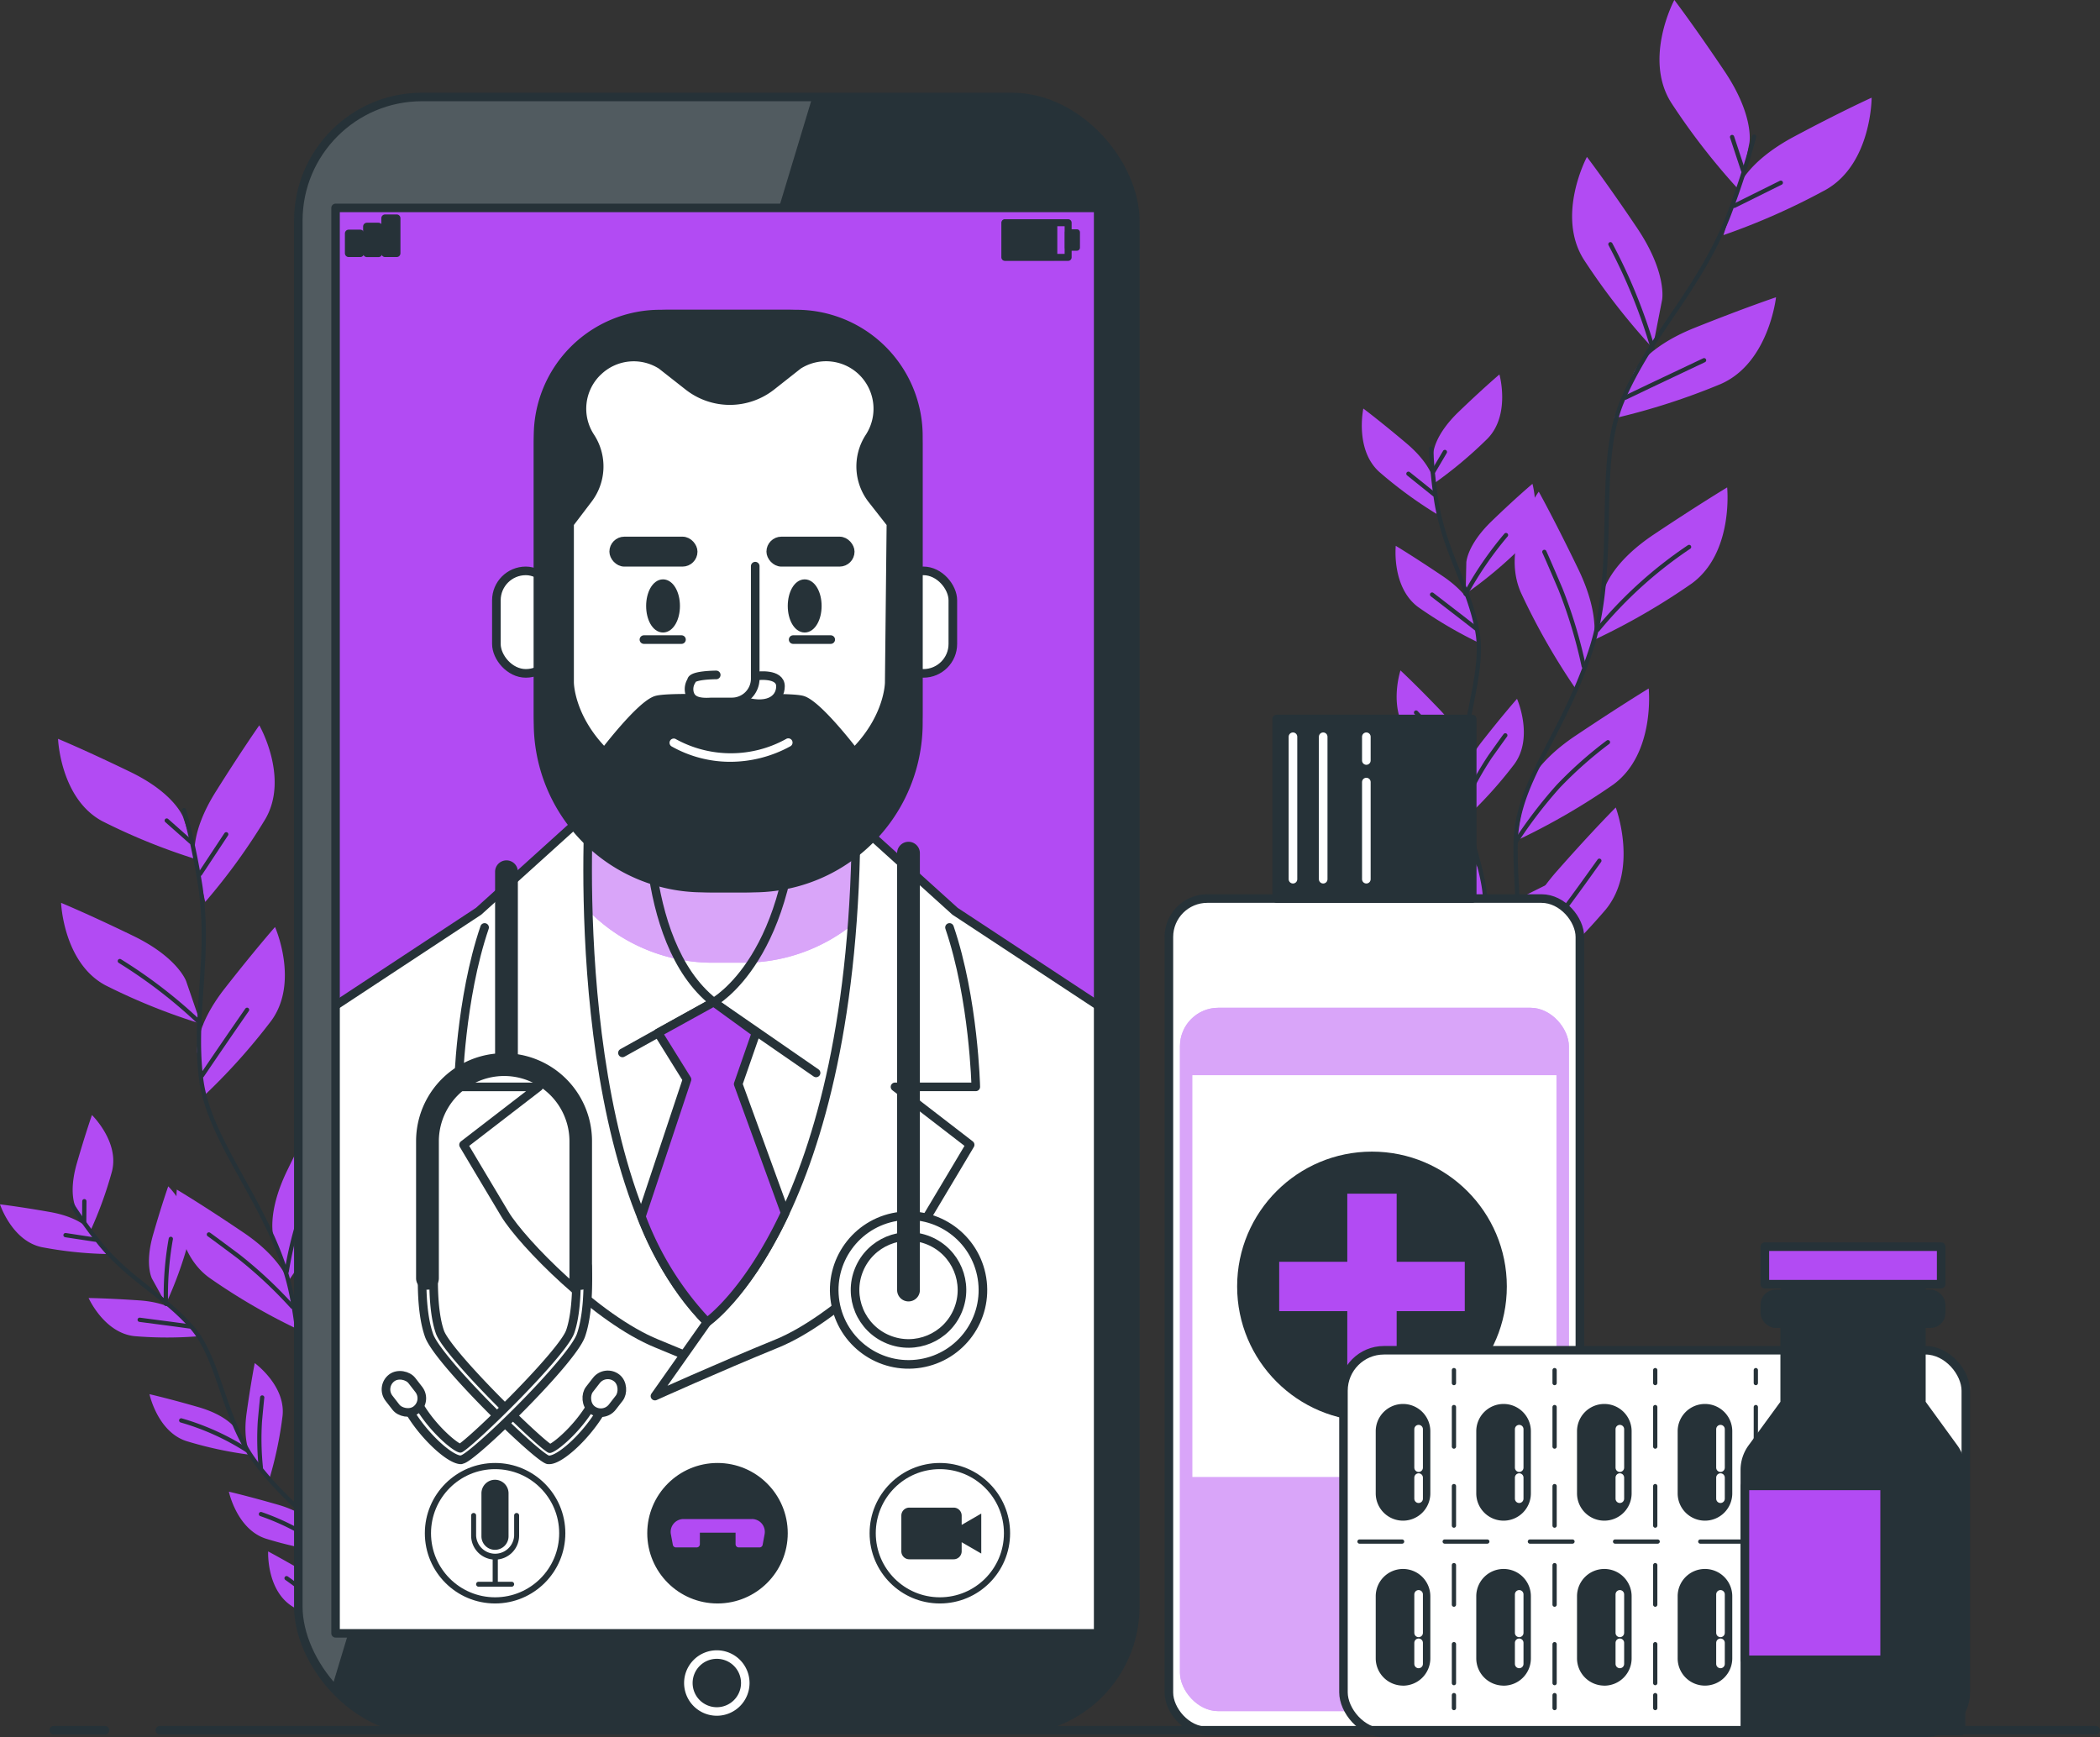 <svg xmlns="http://www.w3.org/2000/svg" xmlns:xlink="http://www.w3.org/1999/xlink" width="246.505" height="203.914" viewBox="0 0 246.505 203.914"><rect x="0" y="0" width="246.505" height="203.914" fill="#333333" stroke="none"/><defs><style>.a,.g,.j,.w,.y,.z{fill:#263238;}.a,.b,.c,.e,.g,.k,.l,.m,.n,.r,.t,.v,.w,.x,.y,.z{stroke:#263238;}.a,.b,.c,.e,.g,.h,.k,.l,.m,.n,.q,.r,.t,.v,.w,.x,.y,.z{stroke-linecap:round;stroke-linejoin:round;}.b,.d,.n{fill:#b24bf3;}.c,.f,.i,.k,.p{fill:#fff;}.c,.g,.h,.n,.t{stroke-width:1.01px;}.e,.h,.l,.m,.q,.r,.t,.v,.x{fill:none;}.e,.l,.m{stroke-width:0.5px;}.f{opacity:0.5;}.h,.q{stroke:#fff;}.l{stroke-dasharray:4.639 4.639;}.m{stroke-dasharray:5;}.o{clip-path:url(#a);}.p{opacity:0.2;}.s{clip-path:url(#b);}.u{clip-path:url(#c);}.v,.w{stroke-width:0.724px;}.x{stroke-width:0.821px;}.y{stroke-width:0.725px;}.z{stroke-width:0.883px;}</style><clipPath id="a"><rect class="a" width="98.248" height="191.734" rx="14.52"/></clipPath><clipPath id="b"><rect class="b" width="89.514" height="167.334"/></clipPath><clipPath id="c"><path class="c" d="M163.161,253.55s-2.739,43.5,13.849,60.085c0,0,17.5-12.014,17.5-59.562Z" transform="translate(-162.992 -253.55)"/></clipPath></defs><g transform="translate(-49.43 -96.94)"><g transform="translate(49.43 96.94)"><path class="d" d="M380.688,113.7s.607-3.146-2.934-8.419-5.88-8.346-5.88-8.346-3.644,6.815-.389,12.027a79.054,79.054,0,0,0,8.1,10.411Z" transform="translate(-175.336 -96.94)"/><path class="d" d="M363.811,144.034s.607-3.146-2.934-8.419-5.892-8.346-5.892-8.346-3.644,6.815-.383,12.021a78.858,78.858,0,0,0,8.1,10.417Z" transform="translate(-168.706 -108.847)"/><path class="d" d="M384.209,126.431s.948-3.037,6.566-6.038,9.111-4.574,9.111-4.574,0,7.714-5.333,10.781a79.57,79.57,0,0,1-12.063,5.351Z" transform="translate(-180.187 -104.352)"/><path class="d" d="M363.652,163.295s1.263-2.952,7.161-5.315,9.561-3.59,9.561-3.59-.832,7.672-6.439,10.162A78.67,78.67,0,0,1,361.38,168.6Z" transform="translate(-171.899 -119.494)"/><path class="d" d="M358.645,203.337s.607-3.152,5.892-6.681,8.595-5.515,8.595-5.515.79,7.678-4.167,11.286a78.483,78.483,0,0,1-11.425,6.6Z" transform="translate(-170.392 -133.922)"/><path class="d" d="M351.322,209.824s1.057-3.037-1.7-8.753-4.647-9.111-4.647-9.111-4.556,6.226-2.1,11.844a78.68,78.68,0,0,0,6.542,11.456Z" transform="translate(-164.35 -134.244)"/><path class="d" d="M343.485,242.233s.607-3.146,5.886-6.681,8.6-5.552,8.6-5.552.79,7.672-4.167,11.286a79.125,79.125,0,0,1-11.425,6.6Z" transform="translate(-164.44 -149.178)"/><path class="d" d="M343.7,268.452s-.2-3.2,4-7.969S354.62,253,354.62,253s2.709,7.222-1.172,11.972a78.712,78.712,0,0,1-9.384,9.275Z" transform="translate(-164.957 -158.208)"/><path class="e" d="M370.322,123.34a91.31,91.31,0,0,1-3.116,9.548c-3.5,8.668-9,13.624-12.33,21.417s-.377,19.255-3.76,29.441-8.583,15.185-8.783,22.4,2.223,27.279,2.223,27.279" transform="translate(-164.417 -107.304)"/><line class="e" y1="2.715" x2="5.467" transform="translate(203.572 21.448)"/><line class="e" x1="1.294" y1="3.924" transform="translate(203.317 16.084)"/><path class="e" d="M363.54,170.952s4.568-2.2,9.239-4.392" transform="translate(-172.748 -124.272)"/><path class="e" d="M365.612,156.331a64.6,64.6,0,0,0-4.962-12.191" transform="translate(-171.613 -115.47)"/><path class="e" d="M358.18,212.368a50.1,50.1,0,0,1,10.733-9.719" transform="translate(-170.643 -138.441)"/><path class="e" d="M352.5,217.012a56.49,56.49,0,0,0-2.721-9.026c-1.652-3.875-1.9-4.385-1.9-4.385" transform="translate(-166.599 -138.814)"/><path class="e" d="M342.34,252.1a53.384,53.384,0,0,1,5-6.542,47.381,47.381,0,0,1,5.831-5.175" transform="translate(-164.424 -153.254)"/><path class="e" d="M344.3,278.256a13.764,13.764,0,0,1,2.557-6.742c2.284-2.885,4.987-6.712,6.074-8.224" transform="translate(-165.194 -162.248)"/><path class="d" d="M326.379,178.561s.043-2.047,2.964-4.859,4.792-4.392,4.792-4.392,1.33,4.726-1.391,7.526a50.063,50.063,0,0,1-6.445,5.382Z" transform="translate(-158.127 -125.352)"/><path class="d" d="M332.749,199.7s.049-2.041,2.964-4.859,4.8-4.392,4.8-4.392,1.324,4.726-1.391,7.532a50.187,50.187,0,0,1-6.451,5.376Z" transform="translate(-160.628 -133.651)"/><path class="d" d="M321.106,184.628s-.17-2.035-3.262-4.647-5.06-4.082-5.06-4.082-1.033,4.8,1.859,7.429a50.374,50.374,0,0,0,6.773,4.962Z" transform="translate(-152.751 -127.939)"/><path class="d" d="M328.352,210.211s-.389-2-3.736-4.252-5.467-3.529-5.467-3.529-.516,4.859,2.63,7.192a50.454,50.454,0,0,0,7.259,4.252Z" transform="translate(-155.308 -138.355)"/><path class="d" d="M327.139,236.065s.043-2.041-2.752-4.962-4.6-4.592-4.6-4.592-1.531,4.665,1.057,7.58a50.224,50.224,0,0,0,6.214,5.649Z" transform="translate(-155.395 -147.808)"/><path class="d" d="M332.116,242.229s-.249-2.023,2.247-5.212S338.481,232,338.481,232s1.986,4.489-.3,7.647a50.233,50.233,0,0,1-5.618,6.238Z" transform="translate(-160.408 -149.964)"/><path class="d" d="M335.382,272.549s.607-1.95,4.209-3.808,5.837-2.861,5.837-2.861-.055,4.908-3.45,6.827a50.148,50.148,0,0,1-7.708,3.347Z" transform="translate(-161.256 -163.265)"/><path class="d" d="M331.3,262.324s.043-2.041-2.758-4.963-4.6-4.592-4.6-4.592-1.531,4.665,1.063,7.58A50.226,50.226,0,0,0,331.217,266Z" transform="translate(-157.025 -158.118)"/><path class="d" d="M328.809,278.983s.559-1.962-1.4-5.5-3.286-5.606-3.286-5.606-2.667,4.124-.893,7.6a50.189,50.189,0,0,0,4.574,7.046Z" transform="translate(-156.682 -164.05)"/><path class="e" d="M326,183.66a58.313,58.313,0,0,0,.644,6.36c1.008,5.861,3.748,9.718,4.768,14.991s-2.375,12.021-1.652,18.83,3.274,10.611,2.43,15.118-5.066,16.661-5.066,16.661" transform="translate(-158.01 -130.986)"/><line class="e" x1="3.031" y1="2.43" transform="translate(165.324 55.614)"/><line class="e" y1="2.266" x2="1.336" transform="translate(168.27 53.057)"/><path class="e" d="M331.325,215.828s-2.533-1.986-5.145-3.979" transform="translate(-158.08 -142.053)"/><path class="e" d="M332.67,207.262a41.306,41.306,0,0,1,4.738-6.912" transform="translate(-160.628 -137.538)"/><path class="e" d="M328.447,242.155a31.8,31.8,0,0,0-5.357-7.5" transform="translate(-156.867 -151.008)"/><path class="e" d="M332.64,246.774a36.084,36.084,0,0,1,2.9-5.242c1.555-2.187,1.774-2.472,1.774-2.472" transform="translate(-160.616 -152.735)"/><path class="e" d="M334.85,277.258a30.119,30.119,0,0,1,4.367-3.037,19.183,19.183,0,0,0,2.758-1.591" transform="translate(-161.484 -165.915)"/><path class="e" d="M332.875,269.023a34.019,34.019,0,0,0-2.217-4.75,30.147,30.147,0,0,0-2.928-4" transform="translate(-158.689 -161.062)"/><path class="e" d="M328.991,285.232a8.71,8.71,0,0,0-.674-4.537c-1.026-2.1-2.187-4.859-2.667-5.934" transform="translate(-157.872 -166.751)"/><path class="d" d="M75.327,248.932s-.96-2.776-6.183-5.309-8.5-3.893-8.5-3.893.267,7.046,5.212,9.676a71.928,71.928,0,0,0,11.182,4.513Z" transform="translate(-53.831 -152.998)"/><path class="d" d="M75.917,280.632s-.96-2.77-6.183-5.309-8.5-3.893-8.5-3.893.267,7.046,5.212,9.682a72.276,72.276,0,0,0,11.182,4.507Z" transform="translate(-54.063 -165.444)"/><path class="d" d="M87.072,252.712s-.662-2.861,2.43-7.787,5.12-7.805,5.12-7.805,3.517,6.111.729,10.97a71.808,71.808,0,0,1-7.076,9.761Z" transform="translate(-64.184 -151.974)"/><path class="d" d="M87.544,290.811s-.358-2.916,3.219-7.489,5.91-7.222,5.91-7.222,2.861,6.445-.425,10.982a72.407,72.407,0,0,1-8.06,8.965Z" transform="translate(-64.389 -167.277)"/><path class="d" d="M102.235,325.747s-.96-2.77,1.579-7.993,4.252-8.3,4.252-8.3,4.149,5.7,1.889,10.83a72.031,72.031,0,0,1-6,10.453Z" transform="translate(-70.091 -180.37)"/><path class="d" d="M96.782,338.038s-.559-2.879-5.369-6.135-7.842-5.054-7.842-5.054-.741,7.01,3.784,10.326a72.121,72.121,0,0,0,10.423,6.074Z" transform="translate(-62.816 -187.201)"/><path class="d" d="M108.115,363.463s-.96-2.776,1.579-8,4.252-8.3,4.252-8.3,4.149,5.7,1.889,10.83a72.276,72.276,0,0,1-6.007,10.46Z" transform="translate(-72.4 -195.175)"/><path class="d" d="M120.248,385.434s-1.634-2.43-.5-8.133,2.023-9.111,2.023-9.111,5.467,4.471,4.562,10a72,72,0,0,1-3.159,11.638Z" transform="translate(-76.88 -203.431)"/><path class="e" d="M85,253.51a82.941,82.941,0,0,1,1.919,8.971c1.215,8.455-.863,14.894.085,22.583s8.5,15.386,10.539,24.989.194,15.95,3.335,21.733,14.268,20.542,14.268,20.542" transform="translate(-63.395 -158.408)"/><line class="e" y1="4.653" x2="3.073" transform="translate(23.482 97.938)"/><line class="e" x1="2.831" y1="2.509" transform="translate(19.571 96.323)"/><path class="e" d="M88.48,299.808s2.594-3.839,5.284-7.708" transform="translate(-64.761 -173.559)"/><path class="e" d="M82.1,290.036a57.665,57.665,0,0,0-9.512-7.356" transform="translate(-58.522 -169.86)"/><path class="e" d="M104.83,334.544a45.708,45.708,0,0,1,4.021-12.6" transform="translate(-71.18 -185.273)"/><path class="e" d="M99.591,344a51.825,51.825,0,0,0-6.281-5.88c-3.086-2.308-3.511-2.6-3.511-2.6" transform="translate(-65.279 -190.605)"/><path class="e" d="M111.13,373.2a49.747,49.747,0,0,1,.948-7.465A43.394,43.394,0,0,1,114.313,359" transform="translate(-73.653 -199.823)"/><path class="e" d="M124.914,393.606a12.6,12.6,0,0,1-1.075-6.5c.486-3.329.863-7.593,1.033-9.287" transform="translate(-78.617 -207.212)"/><path class="d" d="M63.842,323.294s-.905-1.634.121-5.187,1.774-5.667,1.774-5.667,3.219,3.128,2.357,6.584a46,46,0,0,1-2.63,7.21Z" transform="translate(-54.943 -181.544)"/><path class="d" d="M78.584,337.074s-.9-1.634.121-5.187,1.774-5.667,1.774-5.667,3.219,3.128,2.357,6.584a45.608,45.608,0,0,1-2.624,7.21Z" transform="translate(-60.732 -186.954)"/><path class="d" d="M60.011,332.77s-1.069-1.531-4.713-2.174-5.868-.9-5.868-.9,1.391,4.252,4.859,5.017a45.631,45.631,0,0,0,7.635.814Z" transform="translate(-49.43 -188.316)"/><path class="d" d="M77.4,349.744s-1.215-1.409-4.914-1.664-5.934-.279-5.934-.279,1.822,4.094,5.376,4.477a46.26,46.26,0,0,0,7.672,0Z" transform="translate(-56.151 -195.426)"/><path class="d" d="M88.518,370.569s-.905-1.634-4.452-2.66-5.746-1.518-5.746-1.518.935,4.392,4.319,5.5a45.655,45.655,0,0,0,7.5,1.616Z" transform="translate(-60.772 -202.724)"/><path class="d" d="M97.61,371.392S96.486,369.9,97,366.248s.954-5.868.954-5.868,3.644,2.636,3.268,6.19a45.556,45.556,0,0,1-1.579,7.508Z" transform="translate(-68.053 -200.365)"/><path class="d" d="M114.068,392.432s-.4-1.822,1.579-4.938,3.3-4.944,3.3-4.944,2.211,3.912.407,6.985a45.471,45.471,0,0,1-4.556,6.177Z" transform="translate(-74.794 -209.069)"/><path class="d" d="M103.852,389.409s-.9-1.634-4.452-2.654-5.74-1.525-5.74-1.525.929,4.392,4.319,5.509a45.9,45.9,0,0,0,7.5,1.64Z" transform="translate(-66.794 -210.121)"/><path class="d" d="M110.061,403.407s-.456-1.822-3.644-3.7-5.169-2.928-5.169-2.928-.213,4.483,2.782,6.42a45.8,45.8,0,0,0,6.845,3.462Z" transform="translate(-69.772 -214.655)"/><path class="e" d="M63.36,329.81a54.053,54.053,0,0,0,3.426,4.726c3.487,4.173,7.41,5.94,10.648,9.658s3.644,10.593,7.325,15.629,7.465,6.882,8.856,10.836,3.644,15.489,3.644,15.489" transform="translate(-54.899 -188.363)"/><line class="e" x1="3.511" y1="0.535" transform="translate(7.69 144.994)"/><line class="e" y1="2.399" x2="0.018" transform="translate(9.883 141.009)"/><path class="e" d="M82.312,352.794s-2.916-.407-5.892-.784" transform="translate(-60.026 -197.079)"/><path class="e" d="M81.491,344a37.313,37.313,0,0,1,.571-7.629" transform="translate(-62.011 -190.939)"/><path class="e" d="M92.128,374.928a29.236,29.236,0,0,0-7.678-3.468" transform="translate(-63.179 -204.715)"/><path class="e" d="M99.726,375.26a32.6,32.6,0,0,1-.109-5.467c.225-2.43.267-2.764.267-2.764" transform="translate(-69.107 -202.976)"/><path class="e" d="M114.66,397.583a27.589,27.589,0,0,1,2.029-4.416,18.458,18.458,0,0,0,1.452-2.527" transform="translate(-75.039 -212.245)"/><path class="e" d="M107.945,394.116a31.158,31.158,0,0,0-3.93-2.733,27.942,27.942,0,0,0-4.155-1.822" transform="translate(-69.228 -211.821)"/><path class="e" d="M112.287,408.692a8.011,8.011,0,0,0-2.618-3.28c-1.774-1.184-3.954-2.824-4.859-3.462" transform="translate(-71.172 -216.685)"/></g><g transform="translate(186.637 181.345)"><rect class="c" width="48.246" height="97.726" rx="4.51" transform="translate(0 21.077)"/><rect class="d" width="45.653" height="82.571" rx="4.51" transform="translate(1.3 33.899)"/><rect class="f" width="45.653" height="82.571" rx="4.51" transform="translate(1.3 33.899)"/><rect class="g" width="22.954" height="21.077" transform="translate(12.652 0)"/><line class="h" y2="16.722" transform="translate(14.566 2.083)"/><line class="h" y2="16.722" transform="translate(18.113 2.083)"/><line class="h" y2="11.401" transform="translate(23.179 7.404)"/><line class="h" y2="2.788" transform="translate(23.179 2.083)"/><rect class="i" width="42.737" height="47.165" transform="translate(2.758 41.814)"/><circle class="j" cx="15.829" cy="15.829" r="15.829" transform="translate(8.012 50.785)"/><rect class="d" width="5.795" height="21.782" transform="translate(20.943 55.723)"/><rect class="d" width="5.795" height="21.782" transform="translate(34.732 63.717) rotate(90)"/></g><g transform="translate(207.131 255.449)"><rect class="k" width="73.053" height="44.906" rx="4.75"/><path class="g" d="M318.827,381.8h0a2.7,2.7,0,0,1-2.7-2.7v-7.289a2.7,2.7,0,0,1,2.7-2.7h0a2.7,2.7,0,0,1,2.7,2.7V379.1a2.7,2.7,0,0,1-2.7,2.7Z" transform="translate(-311.836 -362.301)"/><line class="h" y2="4.519" transform="translate(8.82 9.263)"/><line class="h" y2="2.478" transform="translate(8.82 14.948)"/><path class="g" d="M338.257,381.8h0a2.7,2.7,0,0,1-2.7-2.7v-7.289a2.7,2.7,0,0,1,2.7-2.7h0a2.7,2.7,0,0,1,2.7,2.7V379.1A2.7,2.7,0,0,1,338.257,381.8Z" transform="translate(-319.464 -362.301)"/><line class="h" y2="4.519" transform="translate(20.628 9.263)"/><line class="h" y2="2.478" transform="translate(20.628 14.948)"/><path class="g" d="M357.727,381.8h0a2.7,2.7,0,0,1-2.7-2.7v-7.289a2.7,2.7,0,0,1,2.7-2.7h0a2.7,2.7,0,0,1,2.7,2.7V379.1a2.7,2.7,0,0,1-2.7,2.7Z" transform="translate(-327.107 -362.301)"/><line class="h" y2="4.519" transform="translate(32.442 9.263)"/><line class="h" y2="2.478" transform="translate(32.442 14.948)"/><path class="g" d="M377.177,381.8h0a2.7,2.7,0,0,1-2.7-2.7v-7.289a2.7,2.7,0,0,1,2.7-2.7h0a2.7,2.7,0,0,1,2.7,2.7V379.1A2.7,2.7,0,0,1,377.177,381.8Z" transform="translate(-334.743 -362.301)"/><line class="h" y2="4.519" transform="translate(44.256 9.263)"/><line class="h" y2="2.478" transform="translate(44.256 14.948)"/><path class="g" d="M396.623,381.8h0a2.7,2.7,0,0,1-2.7-2.7v-7.289a2.7,2.7,0,0,1,2.7-2.7h0a2.7,2.7,0,0,1,2.7,2.7V379.1A2.7,2.7,0,0,1,396.623,381.8Z" transform="translate(-342.375 -362.301)"/><line class="h" y2="4.519" transform="translate(56.07 9.263)"/><line class="h" y2="2.478" transform="translate(56.07 14.948)"/><path class="g" d="M416.067,381.8h0a2.7,2.7,0,0,1-2.7-2.7v-7.289a2.7,2.7,0,0,1,2.7-2.7h0a2.7,2.7,0,0,1,2.7,2.7V379.1A2.7,2.7,0,0,1,416.067,381.8Z" transform="translate(-350.011 -362.301)"/><line class="h" y2="4.519" transform="translate(67.878 9.263)"/><line class="h" y2="2.478" transform="translate(67.878 14.948)"/><path class="g" d="M318.827,413.683h0a2.7,2.7,0,0,1-2.7-2.7V403.7a2.7,2.7,0,0,1,2.7-2.7h0a2.7,2.7,0,0,1,2.7,2.7v7.289a2.7,2.7,0,0,1-2.7,2.7Z" transform="translate(-311.836 -374.821)"/><line class="h" y2="4.519" transform="translate(8.82 28.657)"/><line class="h" y2="2.478" transform="translate(8.82 34.343)"/><path class="g" d="M338.257,413.683h0a2.7,2.7,0,0,1-2.7-2.7V403.7a2.7,2.7,0,0,1,2.7-2.7h0a2.691,2.691,0,0,1,2.7,2.7v7.289a2.691,2.691,0,0,1-2.7,2.7Z" transform="translate(-319.464 -374.821)"/><line class="h" y2="4.519" transform="translate(20.628 28.657)"/><line class="h" y2="2.478" transform="translate(20.628 34.343)"/><path class="g" d="M357.727,413.683h0a2.7,2.7,0,0,1-2.7-2.7V403.7a2.7,2.7,0,0,1,2.7-2.7h0a2.7,2.7,0,0,1,2.7,2.7v7.289a2.7,2.7,0,0,1-2.7,2.7Z" transform="translate(-327.107 -374.821)"/><line class="h" y2="4.519" transform="translate(32.442 28.657)"/><line class="h" y2="2.478" transform="translate(32.442 34.343)"/><path class="g" d="M377.177,413.683h0a2.691,2.691,0,0,1-2.7-2.7V403.7a2.691,2.691,0,0,1,2.7-2.7h0a2.7,2.7,0,0,1,2.7,2.7v7.289A2.7,2.7,0,0,1,377.177,413.683Z" transform="translate(-334.743 -374.821)"/><line class="h" y2="4.519" transform="translate(44.256 28.657)"/><line class="h" y2="2.478" transform="translate(44.256 34.343)"/><path class="g" d="M396.623,413.683h0a2.7,2.7,0,0,1-2.7-2.7V403.7a2.7,2.7,0,0,1,2.7-2.7h0a2.7,2.7,0,0,1,2.7,2.7v7.289A2.7,2.7,0,0,1,396.623,413.683Z" transform="translate(-342.375 -374.821)"/><line class="h" y2="4.519" transform="translate(56.07 28.657)"/><line class="h" y2="2.478" transform="translate(56.07 34.343)"/><path class="g" d="M416.067,413.683h0a2.7,2.7,0,0,1-2.7-2.7V403.7a2.7,2.7,0,0,1,2.7-2.7h0a2.691,2.691,0,0,1,2.7,2.7v7.289a2.691,2.691,0,0,1-2.7,2.7Z" transform="translate(-350.011 -374.821)"/><line class="h" y2="4.519" transform="translate(67.878 28.657)"/><line class="h" y2="2.478" transform="translate(67.878 34.343)"/><line class="e" y2="1.519" transform="translate(12.968 2.332)"/><line class="l" y2="32.405" transform="translate(12.968 6.669)"/><line class="e" y2="1.519" transform="translate(12.968 40.484)"/><line class="e" y2="1.519" transform="translate(24.782 2.332)"/><line class="l" y2="32.405" transform="translate(24.782 6.669)"/><line class="e" y2="1.519" transform="translate(24.782 40.484)"/><line class="e" y2="1.519" transform="translate(36.596 2.332)"/><line class="l" y2="32.405" transform="translate(36.596 6.669)"/><line class="e" y2="1.519" transform="translate(36.596 40.484)"/><line class="e" y2="1.519" transform="translate(48.404 2.332)"/><line class="l" y2="32.405" transform="translate(48.404 6.669)"/><line class="e" y2="1.519" transform="translate(48.404 40.484)"/><line class="e" y2="1.519" transform="translate(60.218 2.332)"/><line class="l" y2="32.405" transform="translate(60.218 6.669)"/><line class="e" y2="1.519" transform="translate(60.218 40.484)"/><line class="m" x2="68.983" transform="translate(1.883 22.456)"/></g><g transform="translate(254.248 243.289)"><path class="g" d="M407.349,361.719V351.8H391.307v9.919l-3.845,5.266a4.368,4.368,0,0,0-.832,2.563V400.2H412V369.536a4.367,4.367,0,0,0-.832-2.563Z" transform="translate(-386.63 -343.345)"/><rect class="g" width="15.981" height="1.719" transform="translate(4.744 3.906)"/><rect class="n" width="20.7" height="4.404" transform="translate(2.345)"/><rect class="g" width="20.7" height="3.499" rx="1.27" transform="translate(2.345 5.54)"/><rect class="n" width="16.4" height="20.421" transform="translate(0.006 28.08)"/></g><g transform="translate(84.447 108.323)"><rect class="j" width="98.248" height="191.734" rx="14.52" transform="translate(0 0)"/><g class="o" transform="translate(0 0)"><path class="p" d="M115.527,115.68a8.467,8.467,0,0,0-8.467,8.467v174.8a8.443,8.443,0,0,0,3.037,6.493l57.321-189.76Z" transform="translate(-107.072 -115.68)"/><path class="q" d="M189.141,420.051a3.341,3.341,0,1,0-3.341,3.341,3.341,3.341,0,0,0,3.341-3.341Z" transform="translate(-136.674 -233.862)"/></g><rect class="r" width="98.248" height="191.734" rx="14.52" transform="translate(0 0)"/><rect class="d" width="89.514" height="167.334" transform="translate(4.373 13.023)"/><g class="s" transform="translate(4.373 13.023)"><path class="c" d="M176.163,264.772,161.974,251.95l-13.776.237-13.776-.237-14.189,12.822L86.68,286.87v65.2H209.716v-65.2Z" transform="translate(-103.444 -182.201)"/><path class="t" d="M182.117,322.523,176,331.2s7.289-3.3,14.311-6.165,15.847-11.887,17.827-15.185S213,301.7,213,301.7l-8.82-6.8h9.482s-.225-10.326-3.086-18.714" transform="translate(-138.511 -191.718)"/><path class="t" d="M164.4,326.313c-1.027-.431-2.065-.863-3.1-1.282-7.04-2.861-15.847-11.887-17.827-15.185s-4.859-8.145-4.859-8.145l8.826-6.8H138s.225-10.326,3.086-18.714" transform="translate(-123.592 -191.718)"/><path class="i" d="M163.161,253.55s-2.739,43.5,13.849,60.085c0,0,17.5-12.014,17.5-59.562Z" transform="translate(-133.404 -182.83)"/><g class="u" transform="translate(29.588 70.72)"><path class="d" d="M168.678,172.06h14.11a15.252,15.252,0,0,1,15.252,15.252v31.652a20.476,20.476,0,0,1-20.47,20.482h-3.644A20.476,20.476,0,0,1,153.45,218.97V187.312A15.252,15.252,0,0,1,168.7,172.06Z" transform="translate(-159.246 -221.558)"/><path class="f" d="M168.678,172.06h14.11a15.252,15.252,0,0,1,15.252,15.252v31.652a20.476,20.476,0,0,1-20.47,20.482h-3.644A20.476,20.476,0,0,1,153.45,218.97V187.312A15.252,15.252,0,0,1,168.7,172.06Z" transform="translate(-159.246 -221.558)"/></g><path class="t" d="M163.161,253.55s-2.739,43.5,13.849,60.085c0,0,17.5-12.014,17.5-59.562Z" transform="translate(-133.404 -182.83)"/><path class="t" d="M174.7,247.45s-1.519,18.981,7.647,26.222c0,0,9.67-5.242,9.67-25.991Z" transform="translate(-137.963 -180.435)"/><path class="t" d="M169.72,296.579l10.709-5.959,12.021,8.309" transform="translate(-136.045 -197.383)"/><path class="n" d="M184.741,300.235l2.089-6.007-4.969-3.608-6.53,3.608,3.4,5.467-5.357,16.09a36.784,36.784,0,0,0,7.714,12.385s4.653-3.195,9.16-12.81Z" transform="translate(-137.478 -197.383)"/><circle class="c" cx="8.728" cy="8.728" r="8.728" transform="translate(57.242 119.824) rotate(-9.26)"/><circle class="c" cx="6.275" cy="6.275" r="6.275" transform="translate(59.064 130.445) rotate(-67.65)"/><path class="j" d="M224.136,313.586a1.336,1.336,0,0,1-1.336-1.336V260.966a1.336,1.336,0,1,1,2.673,0V312.25a1.33,1.33,0,0,1-1.336,1.336Z" transform="translate(-156.884 -185.217)"/><path class="c" d="M145.924,364.031H145.8c-1.215-.206-12.871-11.541-13.97-14.578s-.79-7.9-.777-8.079a.669.669,0,0,1,1.336.085c0,.042-.273,4.768.7,7.556.893,2.545,11.267,12.707,12.907,13.7.911-.285,4.252-3.28,5.467-6.347a.669.669,0,0,1,1.245.492C151.439,360.107,147.46,364.031,145.924,364.031ZM146.112,362.725ZM145.948,362.695Z" transform="translate(-120.844 -217.063)"/><path class="c" d="M134.093,364.007c-1.543,0-5.515-3.924-6.8-7.21a.669.669,0,0,1,1.245-.492c1.215,3.067,4.549,6.074,5.467,6.347,1.64-.99,12.014-11.152,12.907-13.7.972-2.788.7-7.514.7-7.556a.67.67,0,0,1,1.336-.085c0,.207.292,5.041-.777,8.079s-12.7,14.4-13.97,14.578ZM133.9,362.7ZM134.068,362.671Z" transform="translate(-119.369 -217.039)"/><path class="j" d="M146.446,288.263a1.342,1.342,0,0,1-1.336-1.336V264.556a1.336,1.336,0,1,1,2.673,0v22.371A1.336,1.336,0,0,1,146.446,288.263Z" transform="translate(-126.384 -186.626)"/><path class="j" d="M149.18,328.271a1.342,1.342,0,0,1-1.336-1.336v-16.1a7.665,7.665,0,0,0-15.331,0v16.084a1.336,1.336,0,1,1-2.673,0v-16.1a10.326,10.326,0,0,1,20.652,0v16.1A1.342,1.342,0,0,1,149.18,328.271Z" transform="translate(-120.389 -201.262)"/><rect class="c" width="3.395" height="4.72" rx="1.698" transform="translate(5.233 138.4) rotate(-37.84)"/><rect class="c" width="3.395" height="4.72" rx="1.698" transform="translate(31.441 142.118) rotate(-142.16)"/><rect class="c" width="6.906" height="12.033" rx="3.453" transform="translate(18.878 42.61)"/><rect class="c" width="6.906" height="12.033" rx="3.453" transform="translate(65.551 42.61)"/><path class="c" d="M168.674,157.64h14.11a15.252,15.252,0,0,1,15.252,15.252v31.652A20.476,20.476,0,0,1,177.56,225.02h-3.644a20.476,20.476,0,0,1-20.476-20.476V172.892a15.252,15.252,0,0,1,15.234-15.252Z" transform="translate(-129.654 -145.176)"/><rect class="g" width="9.33" height="2.503" rx="1.251" transform="translate(32.648 39.099)"/><rect class="g" width="9.33" height="2.503" rx="1.251" transform="translate(51.083 39.099)"/><path class="g" d="M178.088,212.358c0,1.446-.662,2.612-1.482,2.612s-1.476-1.166-1.476-2.612.662-2.618,1.476-2.618S178.088,210.912,178.088,212.358Z" transform="translate(-138.169 -165.63)"/><path class="g" d="M205.464,212.358c0,1.446-.662,2.612-1.482,2.612s-1.482-1.166-1.482-2.612.662-2.618,1.482-2.618S205.464,210.912,205.464,212.358Z" transform="translate(-148.915 -165.63)"/><path class="g" d="M183.7,157.64H167.739a14.329,14.329,0,0,0-14.329,14.329v33.669a19.382,19.382,0,0,0,19.382,19.382h5.88a19.376,19.376,0,0,0,19.382-19.382V171.969A14.329,14.329,0,0,0,183.7,157.64Zm10.933,43.253s0,4.094-4.094,8.194c0,0-4.325-5.691-6.147-6.147-1.178-.292-5.564-.206-8.54-.109-2.97-.1-7.362-.182-8.5.109-1.822.456-6.147,6.147-6.147,6.147-4.094-4.1-4.094-8.194-4.094-8.194V182.228l2.132-2.806a6.323,6.323,0,0,0,.3-7.374,6.038,6.038,0,0,1,.856-7.635l.043-.036a6.038,6.038,0,0,1,7.441-.753l3.183,2.5a7.9,7.9,0,0,0,9.718,0l3.171-2.5a6.074,6.074,0,0,1,7.483.753l.036.036a6.1,6.1,0,0,1,.8,7.72,6.3,6.3,0,0,0,.358,7.289l2.2,2.806Z" transform="translate(-129.642 -145.176)"/><path class="c" d="M194.437,227.547s2.733-.364,2.733,1.215-1.6,2.727-4.78,1.591" transform="translate(-144.945 -172.607)"/><path class="c" d="M190.359,206.36v13.205a2.733,2.733,0,0,1-2.727,2.733H185.2c-1.737.121-2.345-.3-2.551-1.039a1.822,1.822,0,0,1,.231-1.452h0c0-.68,2.9-.68,2.9-.68" transform="translate(-141.098 -164.303)"/><path class="c" d="M185.707,242.555a14.487,14.487,0,0,1-7.234-1.889,1,1,0,0,1,1.069-1.695,12.859,12.859,0,0,0,12.44-.061,1,1,0,1,1,.941,1.768A15.185,15.185,0,0,1,185.707,242.555Z" transform="translate(-139.307 -177.028)"/><line class="t" x2="4.41" transform="translate(53.713 50.676)"/><line class="t" x2="4.41" transform="translate(36.195 50.676)"/><circle class="v" cx="7.884" cy="7.884" r="7.884" transform="translate(10.842 147.697)"/><path class="j" d="M144.061,391.154h0a1.591,1.591,0,0,1-1.591-1.591v-5.042a1.591,1.591,0,0,1,1.591-1.591h0a1.591,1.591,0,0,1,1.591,1.591v5.041a1.591,1.591,0,0,1-1.591,1.591Z" transform="translate(-125.347 -233.623)"/><path class="j" d="M143.292,394.823a2.818,2.818,0,0,1-2.812-2.812v-2.369a.292.292,0,0,1,.292-.292.286.286,0,0,1,.292.292v2.369a2.235,2.235,0,0,0,4.464,0v-2.369a.286.286,0,0,1,.292-.292.292.292,0,0,1,.292.292v2.369a2.818,2.818,0,0,1-2.818,2.812Z" transform="translate(-124.566 -236.144)"/><path class="j" d="M144.925,400.992a.286.286,0,0,1-.285-.292v-3.037a.3.3,0,0,1,.607,0V400.7a.285.285,0,0,1-.322.292Z" transform="translate(-126.199 -239.288)"/><path class="j" d="M145.613,403.223h-3.881a.3.3,0,0,1-.292-.292.292.292,0,0,1,.292-.292h3.881a.292.292,0,0,1,.292.292A.3.3,0,0,1,145.613,403.223Z" transform="translate(-124.943 -241.361)"/><circle class="v" cx="7.884" cy="7.884" r="7.884" transform="translate(63.049 147.697)"/><path class="j" d="M233,389.008l-2.3,1.33v-1.093a.941.941,0,0,0-.941-.935h-5.2a.935.935,0,0,0-.941.935v4.191a.935.935,0,0,0,.941.941h5.2a.941.941,0,0,0,.941-.941v-1.063l2.3,1.33Z" transform="translate(-157.206 -235.735)"/><circle class="w" cx="7.884" cy="7.884" r="7.884" transform="translate(36.949 147.697)"/><path class="d" d="M188.527,390.519h-7.981a1.506,1.506,0,0,0-1.482,1.78l.231,1.251a.377.377,0,0,0,.364.3h2.43a.377.377,0,0,0,.377-.377v-1.355h4.191v1.355a.377.377,0,0,0,.377.377h2.43a.377.377,0,0,0,.371-.3l.231-1.251a1.506,1.506,0,0,0-1.537-1.78Z" transform="translate(-139.704 -236.602)"/><rect class="x" width="7.423" height="4.07" transform="translate(78.568 1.737)"/><rect class="y" width="5.789" height="4.07" transform="translate(78.568 1.737)"/><rect class="y" width="1.045" height="1.792" transform="translate(85.972 2.873)"/><rect class="z" width="1.361" height="2.332" transform="translate(1.537 2.995)"/><rect class="z" width="1.361" height="3.152" transform="translate(3.675 2.181)"/><rect class="z" width="1.361" height="4.118" transform="translate(5.813 1.209)"/></g><rect class="r" width="89.514" height="167.334" transform="translate(4.373 13.023)"/></g><g transform="translate(55.741 300.057)"><line class="t" x2="227.237" transform="translate(12.452)"/><line class="t" x2="6.007"/></g></g></svg>